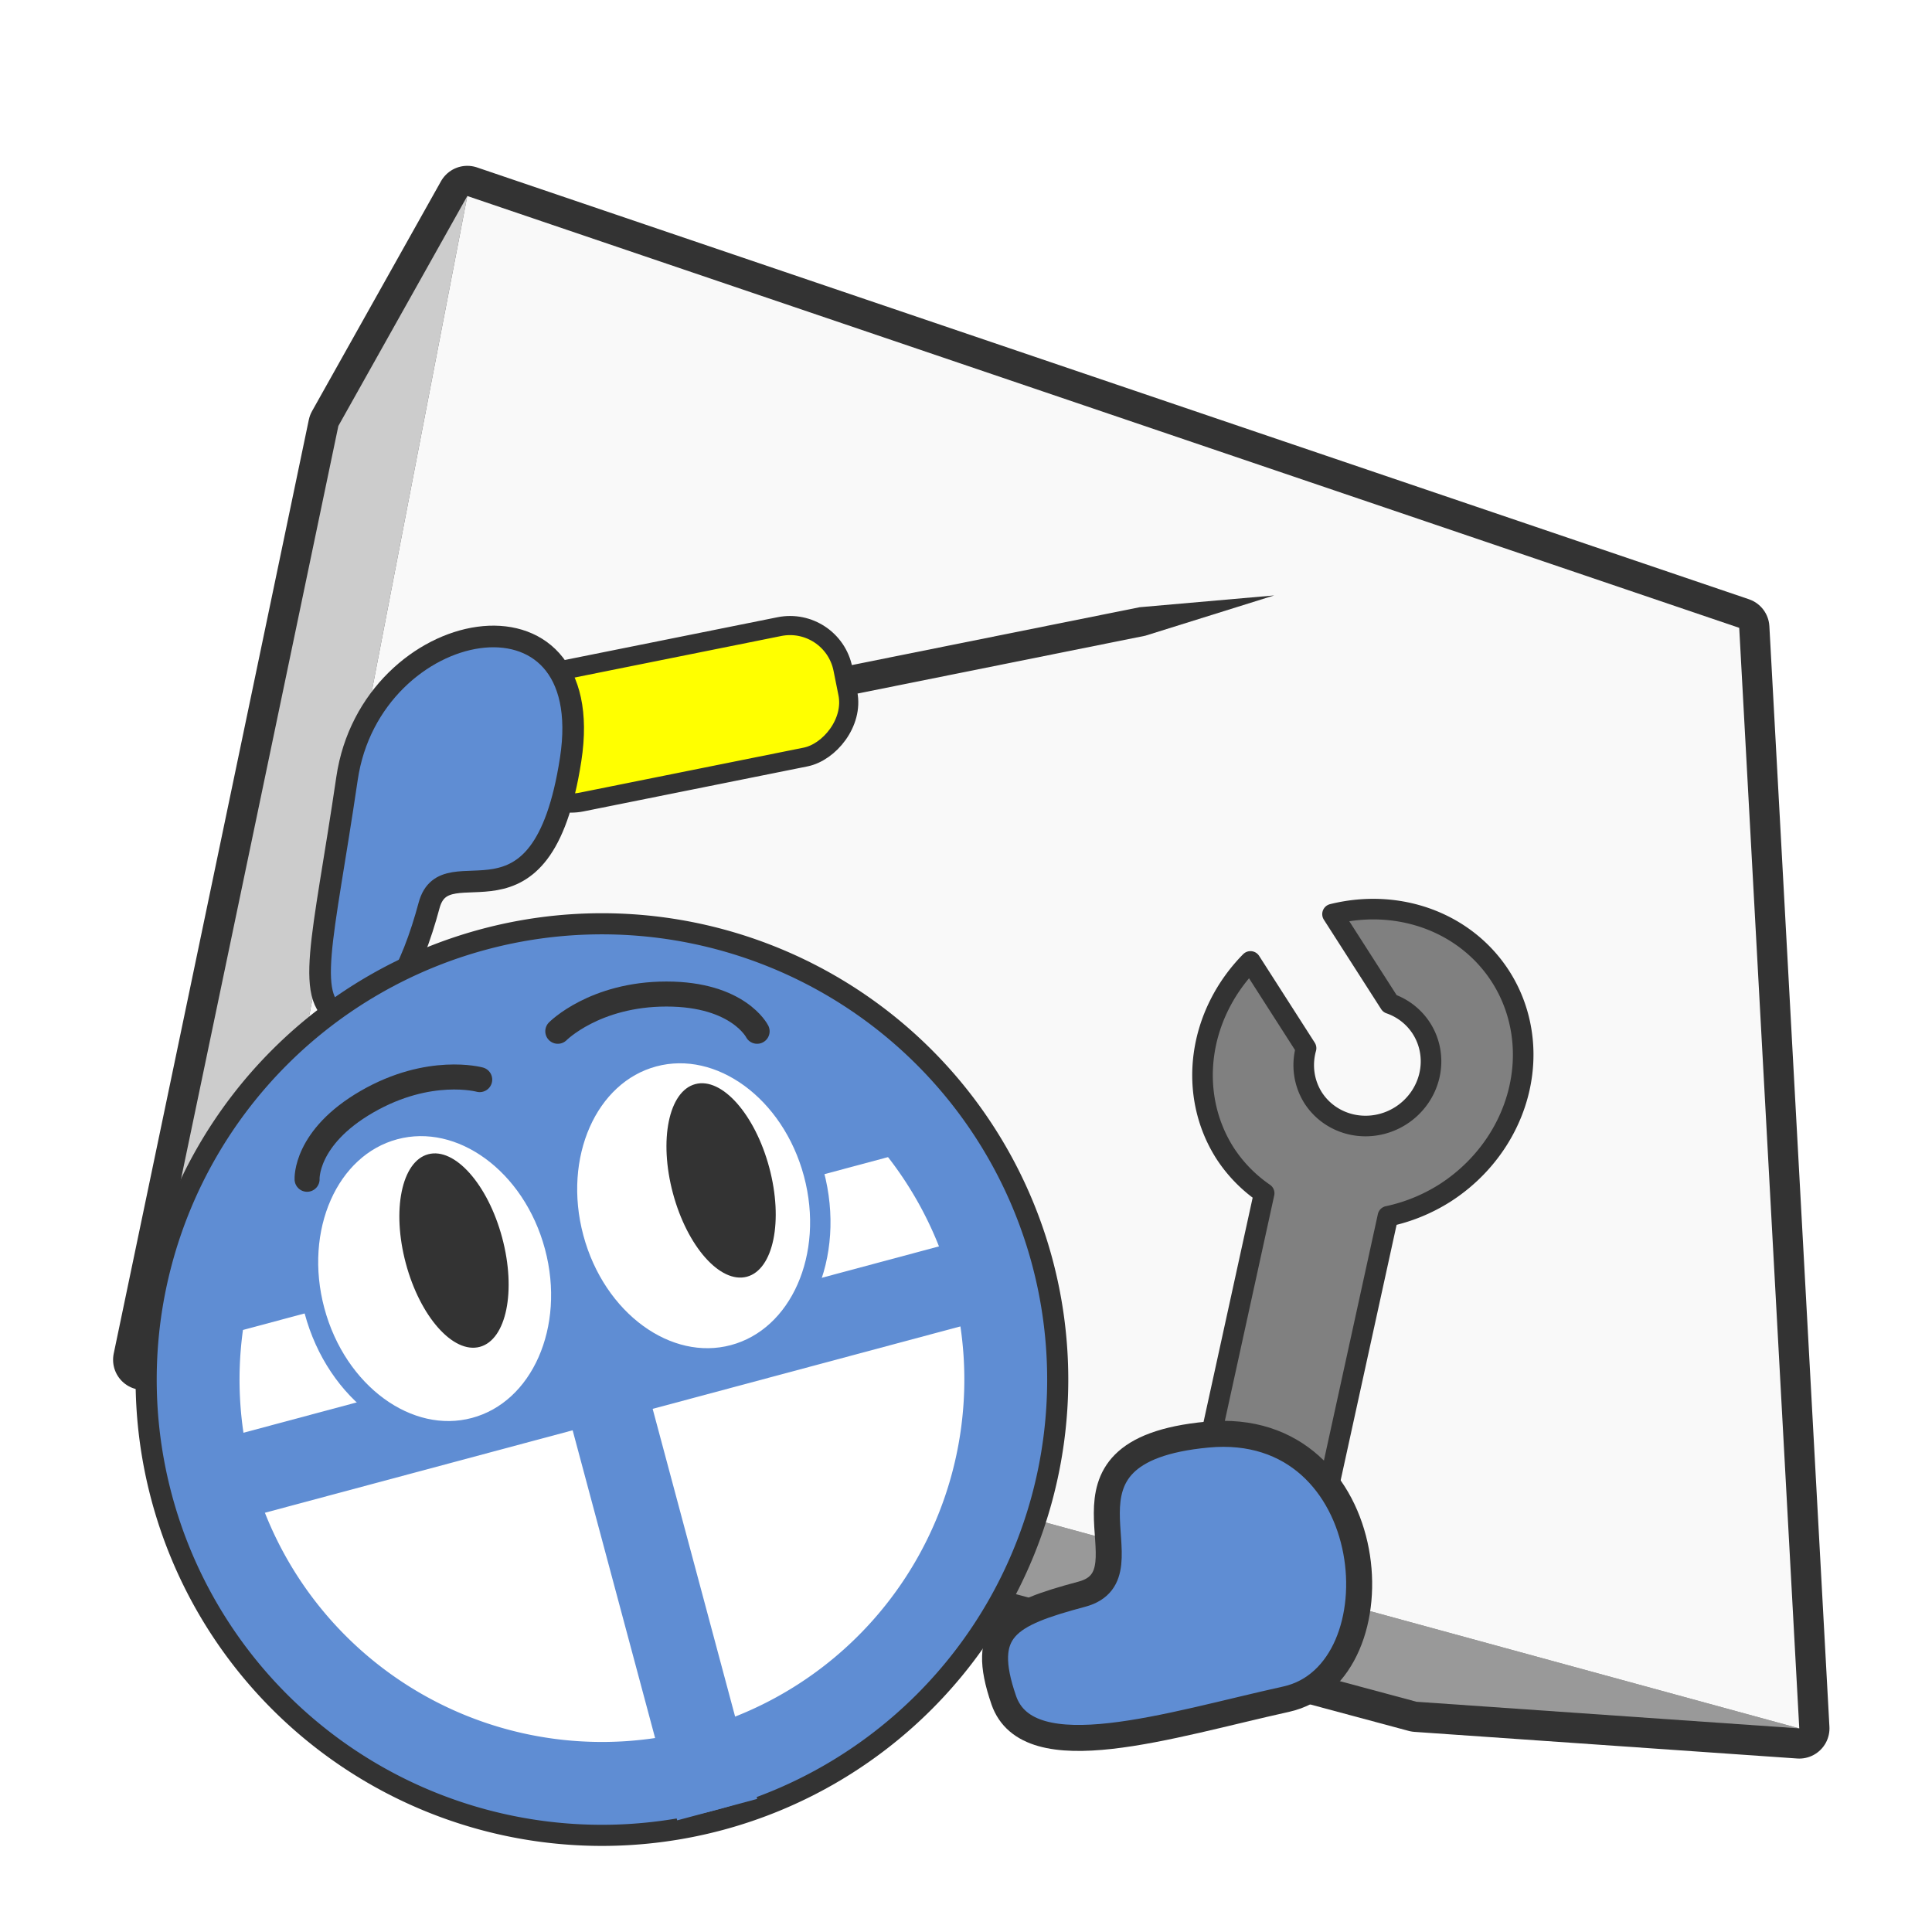 <?xml version="1.0" encoding="UTF-8" standalone="no"?>
<svg
   width="256"
   height="256"
   viewBox="0 0 256 256"
   version="1.1"
   id="svg968"
   inkscape:version="1.2 (dc2aedaf03, 2022-05-15)"
   sodipodi:docname="criacao_manual.svg"
   xmlns:inkscape="http://www.inkscape.org/namespaces/inkscape"
   xmlns:sodipodi="http://sodipodi.sourceforge.net/DTD/sodipodi-0.dtd"
   xmlns="http://www.w3.org/2000/svg"
   xmlns:svg="http://www.w3.org/2000/svg"
   xmlns:rdf="http://www.w3.org/1999/02/22-rdf-syntax-ns#"
   xmlns:cc="http://creativecommons.org/ns#"
   xmlns:dc="http://purl.org/dc/elements/1.1/">
  <defs
     id="defs962">
    <inkscape:perspective
       sodipodi:type="inkscape:persp3d"
       inkscape:vp_x="-2141.109 : -563.27223 : 1"
       inkscape:vp_y="66.534435 : 898.54826 : 1"
       inkscape:vp_z="298.45778 : 46.419025 : 1"
       inkscape:persp3d-origin="134.43465 : 73.893963 : 1"
       id="perspective2430" />
  </defs>
  <sodipodi:namedview
     id="base"
     pagecolor="#ffffff"
     bordercolor="#666666"
     borderopacity="1.0"
     inkscape:pageopacity="0.0"
     inkscape:pageshadow="2"
     inkscape:zoom="1.9780299"
     inkscape:cx="132.20225"
     inkscape:cy="141.55499"
     inkscape:document-units="px"
     inkscape:current-layer="g10230"
     inkscape:document-rotation="0"
     showgrid="true"
     units="px"
     borderlayer="true"
     inkscape:pagecheckerboard="true"
     inkscape:showpageshadow="2"
     inkscape:deskcolor="#d1d1d1"
     inkscape:window-width="1920"
     inkscape:window-height="1017"
     inkscape:window-x="1912"
     inkscape:window-y="184"
     inkscape:window-maximized="1">
    <inkscape:grid
       type="xygrid"
       id="grid324"
       spacingx="12"
       spacingy="14"
       empspacing="6"
       originx="0"
       originy="0" />
  </sodipodi:namedview>
  <g
     inkscape:label="Layer 1"
     inkscape:groupmode="layer"
     id="layer1">
    <g
       id="g5409"
       transform="matrix(-1,0,0,1,257.398,0)">
      <path
         id="path3200"
         style="fill:#333333;fill-rule:evenodd;stroke:#333333;stroke-width:8;stroke-linecap:round;stroke-linejoin:round;paint-order:fill markers stroke"
         d="M 195.477,25.973 26.941,83.191 18.984,229.02 69.693,225.492 238.414,180.178 212.562,56.436 Z" />
      <g
         id="g5401"
         transform="translate(8.8e-4,8.06e-4)">
        <path
           d="M 18.985,229.02 223.842,173.042 l 14.572,7.136 -168.721,45.315 z"
           style="fill:#999999;fill-rule:evenodd;stroke:none;stroke-width:4;stroke-linecap:round;stroke-linejoin:round;paint-order:fill markers stroke"
           id="path3206" />
        <path
           d="m 195.476,25.972 28.366,147.071 14.572,7.136 -25.852,-123.742 z"
           style="fill:#cccccc;fill-rule:evenodd;stroke:none;stroke-width:4;stroke-linecap:round;stroke-linejoin:round;paint-order:fill markers stroke"
           id="path3208" />
        <path
           d="M 26.941,83.192 195.476,25.972 223.842,173.042 18.985,229.02 Z"
           style="fill:#f9f9f9;fill-rule:evenodd;stroke:none;stroke-width:4;stroke-linecap:round;stroke-linejoin:round;paint-order:fill markers stroke"
           id="path3210" />
      </g>
    </g>
    <circle
       style="font-variation-settings:normal;vector-effect:none;fill:#ffffff;fill-opacity:1;fill-rule:evenodd;stroke:none;stroke-width:1.388;stroke-linecap:round;stroke-linejoin:miter;stroke-miterlimit:4;stroke-dasharray:none;stroke-dashoffset:0;stroke-opacity:1;-inkscape-stroke:none;paint-order:fill markers stroke;stop-color:#000000"
       id="path717"
       cx="29.73"
       cy="197.215"
       r="51.646"
       transform="rotate(-15)" />
    <g
       id="g10291"
       transform="rotate(78.636,105.088,80.85)">
      <path
         id="rect10234"
         style="fill:#333333;fill-rule:evenodd;stroke-width:2.4;stroke-linecap:round;stroke-linejoin:round;paint-order:fill markers stroke;stop-color:#000000"
         d="m 113.754,35.756 1.98,-17.785 1.869,17.785 V 81.43 h -3.849 z"
         sodipodi:nodetypes="cccccc" />
      <rect
         style="fill:#ffff00;fill-rule:evenodd;stroke:#333333;stroke-width:2.535;stroke-linecap:round;stroke-linejoin:round;paint-order:fill markers stroke;stop-color:#000000"
         id="rect10232"
         width="17.624"
         height="44.562"
         x="106.867"
         y="75.911"
         ry="7.15" />
    </g>
    <path
       style="fill:#5f8dd3;stroke:#333333;stroke-width:2.865;stroke-linecap:round;stroke-linejoin:round;stroke-opacity:1"
       d="m 45.426,134.8 c 5.305,1.914 9.225,-6.6 11.427,-14.819 2.202,-8.219 14.916,5.495 18.759,-19.34 3.843,-24.836 -26.457,-19.125 -29.632,2.516 -3.175,21.641 -5.859,29.729 -0.554,31.643 z"
       id="path5411"
       sodipodi:nodetypes="zzzzz" />
    <path
       id="path1634"
       style="font-variation-settings:normal;vector-effect:none;fill:#333333;fill-opacity:1;fill-rule:evenodd;stroke:none;stroke-width:7.199;stroke-linecap:round;stroke-linejoin:miter;stroke-miterlimit:4;stroke-dasharray:none;stroke-dashoffset:0;stroke-opacity:1;-inkscape-stroke:none;paint-order:fill markers stroke;stop-color:#000000"
       d="m 63.767,123.113 a 61.792,61.792 0 0 0 -43.694,75.68 61.792,61.792 0 0 0 75.68,43.694 61.792,61.792 0 0 0 43.694,-75.68 61.792,61.792 0 0 0 -75.68,-43.694 z m 2.975,11.104 a 50.298,50.298 0 0 1 61.601,35.565 50.298,50.298 0 0 1 -35.565,61.601 50.298,50.298 0 0 1 -61.601,-35.565 50.298,50.298 0 0 1 35.565,-61.601 z" />
    <path
       id="path888"
       style="font-variation-settings:normal;fill:#5f8dd3;fill-opacity:1;fill-rule:evenodd;stroke:none;stroke-width:6.873;stroke-linecap:round;stroke-linejoin:miter;stroke-miterlimit:4;stroke-dasharray:none;stroke-dashoffset:0;stroke-opacity:1;paint-order:fill markers stroke;stop-color:#000000"
       d="m 64.491,125.815 a 58.995,58.995 0 0 0 -41.716,72.254 58.995,58.995 0 0 0 72.254,41.716 58.995,58.995 0 0 0 41.716,-72.254 58.995,58.995 0 0 0 -72.254,-41.716 z m 2.841,10.601 a 48.022,48.022 0 0 1 58.812,33.955 48.022,48.022 0 0 1 -33.955,58.812 48.022,48.022 0 0 1 -58.812,-33.955 48.022,48.022 0 0 1 33.955,-58.812 z" />
    <path
       id="rect945"
       style="font-variation-settings:normal;vector-effect:none;fill:#5f8dd3;fill-opacity:1;fill-rule:evenodd;stroke:none;stroke-width:6.873;stroke-linecap:round;stroke-linejoin:miter;stroke-miterlimit:4;stroke-dasharray:none;stroke-dashoffset:0;stroke-opacity:1;-inkscape-stroke:none;paint-order:fill markers stroke;stop-color:#000000"
       d="m 33.753,153.106 17.196,-14.414 28.305,-10.589 24.576,4.44 20.326,19.042 -98.96,26.516 z"
       sodipodi:nodetypes="ccccccc" />
    <rect
       style="font-variation-settings:normal;vector-effect:none;fill:#5f8dd3;fill-opacity:1;fill-rule:evenodd;stroke:none;stroke-width:6.873;stroke-linecap:round;stroke-linejoin:miter;stroke-miterlimit:4;stroke-dasharray:none;stroke-dashoffset:0;stroke-opacity:1;-inkscape-stroke:none;paint-order:fill markers stroke;stop-color:#000000"
       id="rect948"
       width="10.975"
       height="101.793"
       x="24.242"
       y="154.417"
       transform="rotate(-15)" />
    <rect
       style="font-variation-settings:normal;vector-effect:none;fill:#5f8dd3;fill-opacity:1;fill-rule:evenodd;stroke:none;stroke-width:6.873;stroke-linecap:round;stroke-linejoin:miter;stroke-miterlimit:4;stroke-dasharray:none;stroke-dashoffset:0;stroke-opacity:1;-inkscape-stroke:none;paint-order:fill markers stroke;stop-color:#000000"
       id="rect950"
       width="10.975"
       height="105.886"
       x="191.727"
       y="-82.673"
       transform="rotate(75)" />
    <ellipse
       style="fill:#ffffff;stroke:#5f8dd3;stroke-width:2.703;stroke-linecap:round;stop-color:#000000"
       id="ellipse779"
       cx="11.782"
       cy="178.553"
       rx="16.483"
       ry="20.466"
       transform="rotate(-15)" />
    <ellipse
       style="fill:#333333;stroke:none;stroke-width:3.316;stroke-linecap:round;stop-color:#000000"
       id="ellipse783"
       cx="15.22"
       cy="175.629"
       rx="6.606"
       ry="13.211"
       transform="rotate(-15)" />
    <path
       style="fill:none;stroke:#333333;stroke-width:3.316;stroke-linecap:round;stroke-linejoin:miter;stroke-opacity:1"
       d="m 63.563,143.054 c 0,0 -6.691,-1.835 -14.941,2.928 -8.25,4.763 -7.931,10.277 -7.931,10.277"
       id="path787" />
    <path
       style="fill:none;stroke:#333333;stroke-width:3.316;stroke-linecap:round;stroke-linejoin:miter;stroke-opacity:1"
       d="m 73.911,136.649 c 0,0 4.877,-4.935 14.403,-4.935 9.526,1e-5 12.007,4.935 12.007,4.935"
       id="path789" />
    <g
       id="g10230"
       transform="matrix(0.685,0.15,-0.15,0.685,83.567,37.253)"
       style="fill:#808080">
      <path
         id="rect10218"
         style="fill:#808080;fill-rule:evenodd;stroke:#333333;stroke-width:3.89;stroke-linecap:round;stroke-linejoin:round;paint-order:fill markers stroke;stop-color:#000000"
         d="M 160.095 86.514 A 28.777 30.922 45 0 0 155.14 88.475 L 169.334 102.668 A 11.797 12.154 45 0 1 176.162 105.961 A 11.797 12.154 45 0 1 175.908 122.898 A 11.797 12.154 45 0 1 158.974 123.148 A 11.797 12.154 45 0 1 155.673 114.289 L 141.903 100.52 A 28.777 30.922 45 0 0 144.943 136.924 A 28.777 30.922 45 0 0 153.802 142.76 L 153.804 199.028 L 177.58 199.028 L 177.58 142.006 A 28.777 30.922 45 0 0 187.158 135.408 A 28.777 30.922 45 0 0 188.675 93.194 A 28.777 30.922 45 0 0 160.095 86.514 z " />
    </g>
    <path
       style="fill:#5f8dd3;stroke:#333333;stroke-width:3.445;stroke-linecap:round;stroke-linejoin:round;stroke-opacity:1"
       d="m 133,225.266 c -3.26,-9.447 0.476,-11.382 10.36,-14.03 9.884,-2.649 -6.629,-18.962 16.629,-21.144 23.257,-2.182 25.796,31.664 10.428,35.059 -15.367,3.394 -34.157,9.563 -37.418,0.116 z"
       id="path1536"
       sodipodi:nodetypes="zzzzz" />
    <ellipse
       style="fill:#ffffff;stroke:#5f8dd3;stroke-width:2.703;stroke-linecap:round;stop-color:#000000"
       id="ellipse10102"
       cx="47.429"
       cy="178.112"
       rx="16.483"
       ry="20.466"
       transform="rotate(-15)" />
    <ellipse
       style="fill:#333333;stroke:none;stroke-width:3.316;stroke-linecap:round;stop-color:#000000"
       id="ellipse10104"
       cx="51.811"
       cy="175.811"
       rx="6.606"
       ry="13.211"
       transform="rotate(-15)" />
  </g>
</svg>
